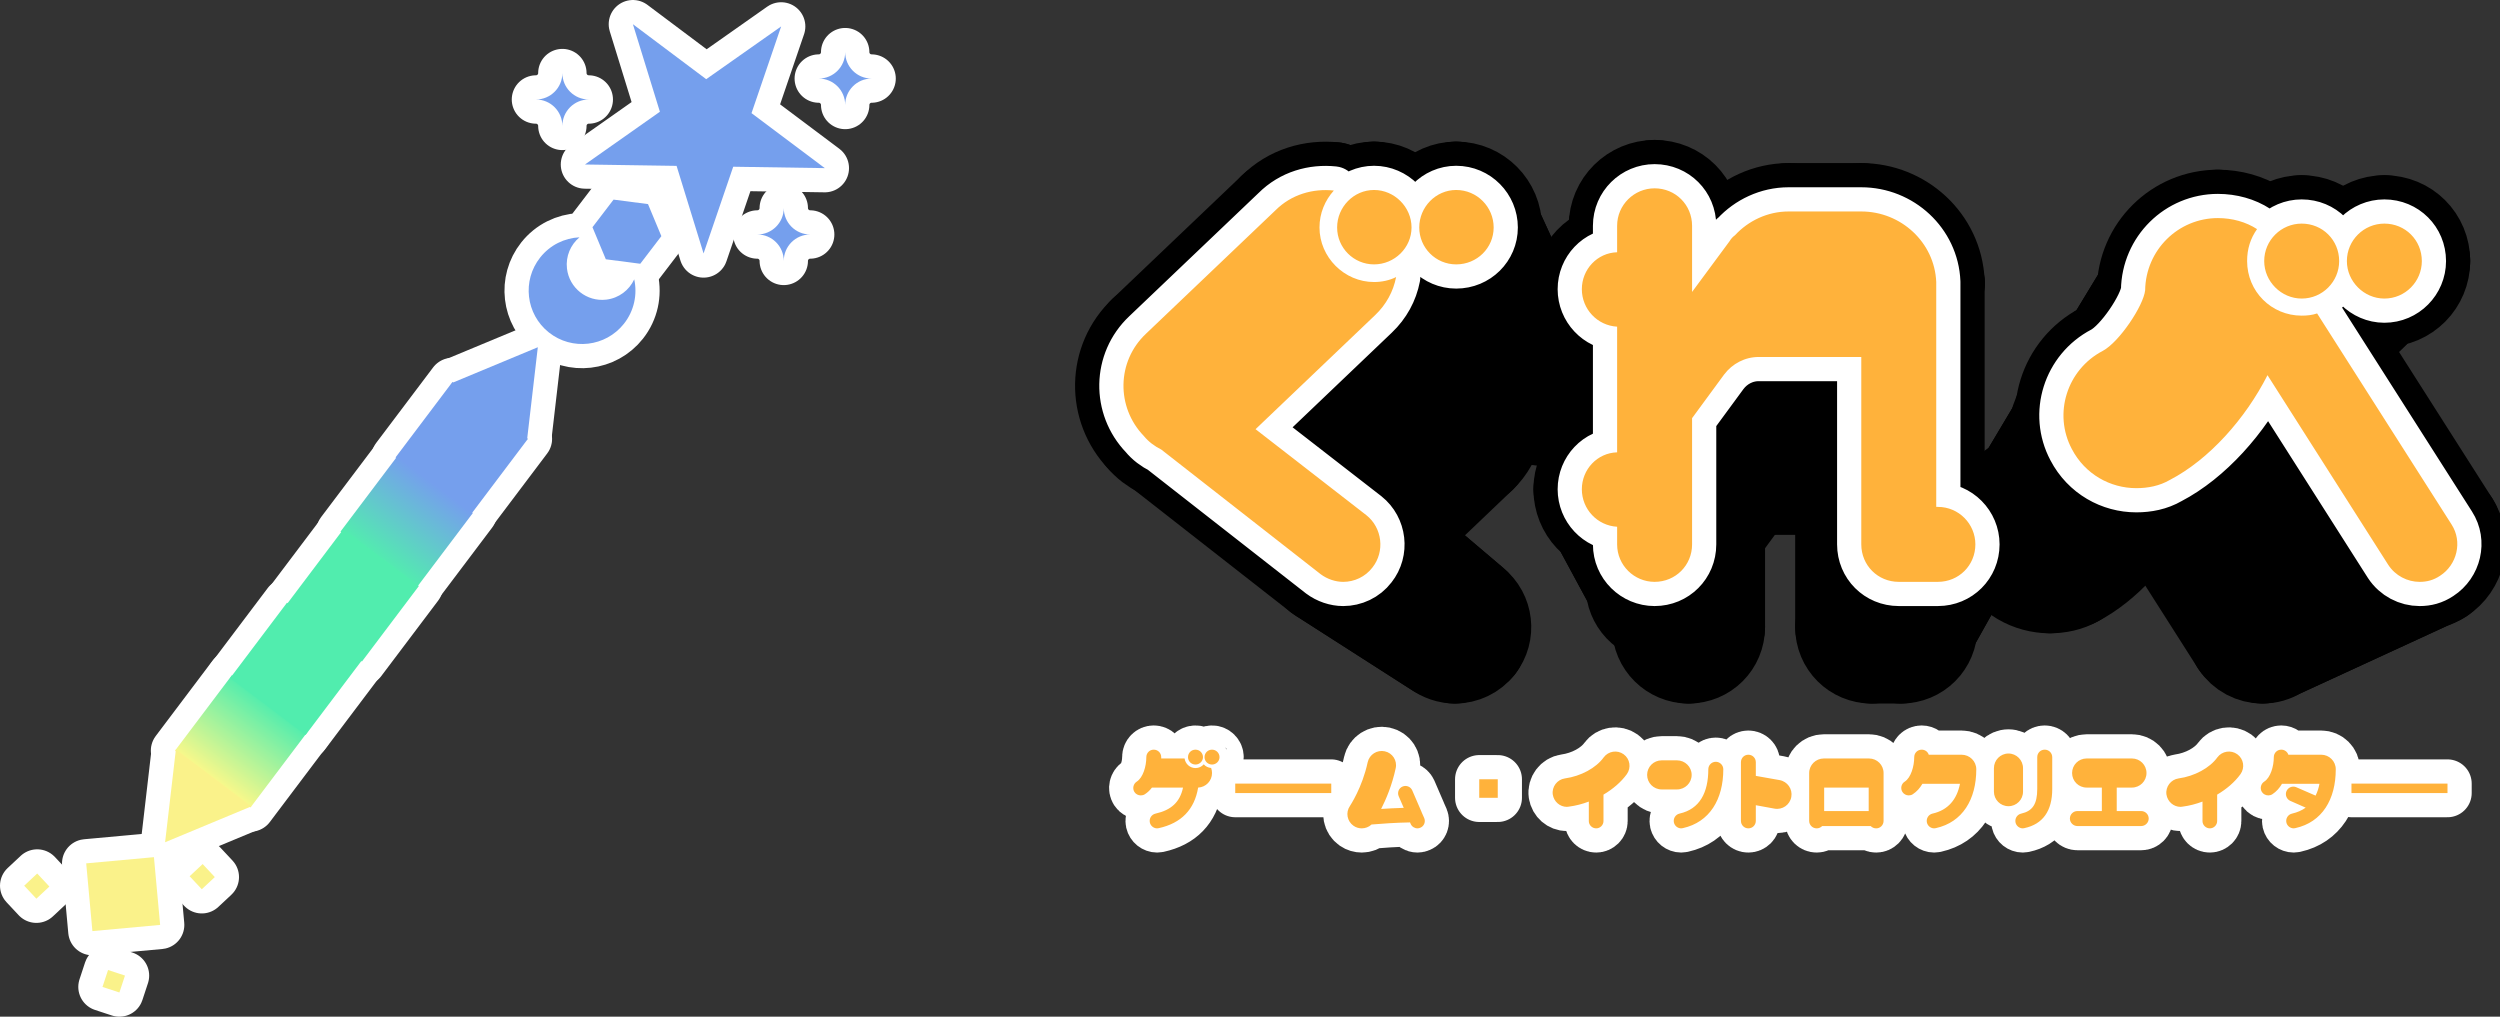 <svg version="1.1" xmlns="http://www.w3.org/2000/svg" xmlns:xlink="http://www.w3.org/1999/xlink" width="516.574" height="210.078" viewBox="0,0,516.574,210.078"><rect x="0" y="0" width="516.574" height="210.078" fill="#333333" stroke="none"/><defs><linearGradient x1="73.545" y1="175.093" x2="61.75" y2="190.688" gradientUnits="userSpaceOnUse" id="color-1"><stop offset="0" stop-color="#759fed"/><stop offset="1" stop-color="#52edae"/></linearGradient><linearGradient x1="39.36" y1="220.345" x2="27.565" y2="235.94" gradientUnits="userSpaceOnUse" id="color-2"><stop offset="0" stop-color="#51edae"/><stop offset="1" stop-color="#f9f88a"/></linearGradient><linearGradient x1="73.545" y1="175.093" x2="61.75" y2="190.688" gradientUnits="userSpaceOnUse" id="color-3"><stop offset="0" stop-color="#759fed"/><stop offset="1" stop-color="#52edae"/></linearGradient><linearGradient x1="39.36" y1="220.345" x2="27.565" y2="235.94" gradientUnits="userSpaceOnUse" id="color-4"><stop offset="0" stop-color="#51edae"/><stop offset="1" stop-color="#f9f88a"/></linearGradient></defs><g transform="translate(16.377,-74.961)"><g data-paper-data="{&quot;isPaintingLayer&quot;:true}" stroke-dasharray="" stroke-dashoffset="0" style="mix-blend-mode: normal"><g fill-rule="evenodd" stroke="#ffffff" stroke-width="10"><path d="M145.032,80.424l-6.124,17.918l15.146,11.36l-18.928,-0.289l-6.127,17.916l-5.575,-18.093l-18.93,-0.286l15.483,-10.898l-5.578,-18.09l15.146,11.36z" fill="#759fed" stroke-linecap="butt" stroke-linejoin="round" stroke-miterlimit="2"/><path d="M1.435,253.357l13.997,-1.279l1.279,13.997l-13.997,1.279z" data-paper-data="{&quot;index&quot;:null}" fill="#faf28a" stroke-linecap="butt" stroke-linejoin="round" stroke-miterlimit="2"/><path d="M117.52,117.134l2.76,6.625l-4.358,5.702l-7.117,-0.924l-2.76,-6.625l4.358,-5.703z" fill="#759fed" stroke-linecap="butt" stroke-linejoin="round" stroke-miterlimit="2"/><path d="M114.675,132.68c0.672,3.114 -0.004,6.496 -2.137,9.186c-3.783,4.772 -10.727,5.575 -15.499,1.792c-4.772,-3.783 -5.575,-10.727 -1.792,-15.499c2.056,-2.593 5.045,-4.015 8.115,-4.165c-1.831,1.528 -2.881,3.918 -2.587,6.46c0.463,4.008 4.093,6.887 8.101,6.423c2.624,-0.303 4.762,-1.963 5.799,-4.197z" fill="#759fed" stroke-linecap="butt" stroke-linejoin="round" stroke-miterlimit="2"/><path d="M80.945,181.235l-15.589,-11.755l11.755,-15.589l15.589,11.755z" fill="#759fed" stroke-linecap="butt" stroke-linejoin="round" stroke-miterlimit="2"/><path d="M94.752,146.711l-2.23,19.172l-15.59,-11.756z" fill="#759fed" stroke-linecap="round" stroke-linejoin="miter" stroke-miterlimit="1.5"/><path d="M69.565,196.563l-15.589,-11.755l11.755,-15.589l15.589,11.755z" fill="url(#color-1)" stroke-linecap="butt" stroke-linejoin="round" stroke-miterlimit="2"/><path d="M31.546,214.47l15.589,11.755l-11.755,15.589l-15.589,-11.755z" data-paper-data="{&quot;index&quot;:null}" fill="url(#color-2)" stroke-linecap="butt" stroke-linejoin="round" stroke-miterlimit="2"/><path d="M17.738,248.994l2.23,-19.172l15.59,11.756z" data-paper-data="{&quot;index&quot;:null}" fill="#faf28a" stroke-linecap="round" stroke-linejoin="miter" stroke-miterlimit="1.5"/><path d="M42.926,199.495l15.589,11.755l-11.755,15.589l-15.589,-11.755z" data-paper-data="{&quot;index&quot;:null}" fill="#51edae" stroke-linecap="butt" stroke-linejoin="round" stroke-miterlimit="2"/><path d="M54.576,184.305l15.589,11.755l-11.755,15.589l-15.589,-11.755z" data-paper-data="{&quot;index&quot;:null}" fill="#51edae" stroke-linecap="butt" stroke-linejoin="round" stroke-miterlimit="2"/><path d="M158.263,85.737c0,3.013 2.443,5.456 5.456,5.456c-3.013,0 -5.456,2.443 -5.456,5.456c0,-3.013 -2.443,-5.456 -5.456,-5.456c3.013,-0 5.456,-2.443 5.456,-5.456z" fill="#759fed" stroke-linecap="butt" stroke-linejoin="round" stroke-miterlimit="10"/><path d="M99.824,90.063c0,3.013 2.443,5.456 5.456,5.456c-3.013,0 -5.456,2.443 -5.456,5.456c0,-3.013 -2.443,-5.456 -5.456,-5.456c3.013,-0 5.456,-2.443 5.456,-5.456z" fill="#759fed" stroke-linecap="butt" stroke-linejoin="round" stroke-miterlimit="10"/><path d="M145.573,117.958c0,3.013 2.443,5.456 5.456,5.456c-3.013,0 -5.456,2.443 -5.456,5.456c0,-3.013 -2.443,-5.456 -5.456,-5.456c3.013,-0 5.456,-2.443 5.456,-5.456z" fill="#759fed" stroke-linecap="butt" stroke-linejoin="round" stroke-miterlimit="10"/><path d="M22.807,256.018l2.688,-2.515l2.515,2.688l-2.688,2.515z" data-paper-data="{&quot;index&quot;:null}" fill="#faf28a" stroke-linecap="butt" stroke-linejoin="round" stroke-miterlimit="2"/><path d="M-11.377,257.971l2.688,-2.515l2.515,2.688l-2.688,2.515z" data-paper-data="{&quot;index&quot;:null}" fill="#faf28a" stroke-linecap="butt" stroke-linejoin="round" stroke-miterlimit="2"/><path d="M4.8,278.888l1.152,-3.496l3.496,1.152l-1.152,3.496z" data-paper-data="{&quot;index&quot;:null}" fill="#faf28a" stroke-linecap="butt" stroke-linejoin="round" stroke-miterlimit="2"/></g><g fill-rule="evenodd" stroke="none"><path d="M145.032,80.424l-6.124,17.918l15.146,11.36l-18.928,-0.289l-6.127,17.916l-5.575,-18.093l-18.93,-0.286l15.483,-10.898l-5.578,-18.09l15.146,11.36z" fill="#759fed" stroke-width="1" stroke-linecap="butt" stroke-linejoin="round" stroke-miterlimit="2"/><path d="M1.435,253.357l13.997,-1.279l1.279,13.997l-13.997,1.279z" data-paper-data="{&quot;index&quot;:null}" fill="#faf28a" stroke-width="1" stroke-linecap="butt" stroke-linejoin="round" stroke-miterlimit="2"/><path d="M117.52,117.134l2.76,6.625l-4.358,5.702l-7.117,-0.924l-2.76,-6.625l4.358,-5.703z" fill="#759fed" stroke-width="1" stroke-linecap="butt" stroke-linejoin="round" stroke-miterlimit="2"/><path d="M114.675,132.68c0.672,3.114 -0.004,6.496 -2.137,9.186c-3.783,4.772 -10.727,5.575 -15.499,1.792c-4.772,-3.783 -5.575,-10.727 -1.792,-15.499c2.056,-2.593 5.045,-4.015 8.115,-4.165c-1.831,1.528 -2.881,3.918 -2.587,6.46c0.463,4.008 4.093,6.887 8.101,6.423c2.624,-0.303 4.762,-1.963 5.799,-4.197z" fill="#759fed" stroke-width="1" stroke-linecap="butt" stroke-linejoin="round" stroke-miterlimit="2"/><path d="M80.945,181.235l-15.589,-11.755l11.755,-15.589l15.589,11.755z" fill="#759fed" stroke-width="1" stroke-linecap="butt" stroke-linejoin="round" stroke-miterlimit="2"/><path d="M94.752,146.711l-2.23,19.172l-15.59,-11.756z" fill="#759fed" stroke-width="1" stroke-linecap="round" stroke-linejoin="miter" stroke-miterlimit="1.5"/><path d="M69.565,196.563l-15.589,-11.755l11.755,-15.589l15.589,11.755z" fill="url(#color-3)" stroke-width="1" stroke-linecap="butt" stroke-linejoin="round" stroke-miterlimit="2"/><path d="M31.546,214.47l15.589,11.755l-11.755,15.589l-15.589,-11.755z" data-paper-data="{&quot;index&quot;:null}" fill="url(#color-4)" stroke-width="1" stroke-linecap="butt" stroke-linejoin="round" stroke-miterlimit="2"/><path d="M17.738,248.994l2.23,-19.172l15.59,11.756z" data-paper-data="{&quot;index&quot;:null}" fill="#faf28a" stroke-width="1" stroke-linecap="round" stroke-linejoin="miter" stroke-miterlimit="1.5"/><path d="M42.926,199.495l15.589,11.755l-11.755,15.589l-15.589,-11.755z" data-paper-data="{&quot;index&quot;:null}" fill="#51edae" stroke-width="1" stroke-linecap="butt" stroke-linejoin="round" stroke-miterlimit="2"/><path d="M54.576,184.305l15.589,11.755l-11.755,15.589l-15.589,-11.755z" data-paper-data="{&quot;index&quot;:null}" fill="#51edae" stroke-width="1" stroke-linecap="butt" stroke-linejoin="round" stroke-miterlimit="2"/><path d="M158.263,85.737c0,3.013 2.443,5.456 5.456,5.456c-3.013,0 -5.456,2.443 -5.456,5.456c0,-3.013 -2.443,-5.456 -5.456,-5.456c3.013,-0 5.456,-2.443 5.456,-5.456z" fill="#759fed" stroke-width="0.173" stroke-linecap="butt" stroke-linejoin="round" stroke-miterlimit="10"/><path d="M99.824,90.063c0,3.013 2.443,5.456 5.456,5.456c-3.013,0 -5.456,2.443 -5.456,5.456c0,-3.013 -2.443,-5.456 -5.456,-5.456c3.013,-0 5.456,-2.443 5.456,-5.456z" fill="#759fed" stroke-width="0.173" stroke-linecap="butt" stroke-linejoin="round" stroke-miterlimit="10"/><path d="M145.573,117.958c0,3.013 2.443,5.456 5.456,5.456c-3.013,0 -5.456,2.443 -5.456,5.456c0,-3.013 -2.443,-5.456 -5.456,-5.456c3.013,-0 5.456,-2.443 5.456,-5.456z" fill="#759fed" stroke-width="0.173" stroke-linecap="butt" stroke-linejoin="round" stroke-miterlimit="10"/><path d="M22.807,256.018l2.688,-2.515l2.515,2.688l-2.688,2.515z" data-paper-data="{&quot;index&quot;:null}" fill="#faf28a" stroke-width="1" stroke-linecap="butt" stroke-linejoin="round" stroke-miterlimit="2"/><path d="M-11.377,257.971l2.688,-2.515l2.515,2.688l-2.688,2.515z" data-paper-data="{&quot;index&quot;:null}" fill="#faf28a" stroke-width="1" stroke-linecap="butt" stroke-linejoin="round" stroke-miterlimit="2"/><path d="M4.8,278.888l1.152,-3.496l3.496,1.152l-1.152,3.496z" data-paper-data="{&quot;index&quot;:null}" fill="#faf28a" stroke-width="1" stroke-linecap="butt" stroke-linejoin="round" stroke-miterlimit="2"/></g><g fill="#000000" fill-rule="nonzero" stroke="#000000" stroke-width="20" stroke-linecap="butt" stroke-linejoin="round" stroke-miterlimit="10"><path d="M411.726,167.743c2.733,5.24 7.973,8.088 13.327,8.088l-17.871,19.985c-4.015,0 -7.944,-2.135 -9.994,-6.065z"/><path d="M425.053,175.831c2.391,0 4.783,-0.457 6.947,-1.71l-19.609,20.413c-1.621,0.94 -3.415,1.282 -5.208,1.282z"/><path d="M412.391,194.534c6.067,-3.161 11.703,-9.482 15.121,-16.23l24.646,-25.82c-4.556,8.996 -12.072,17.424 -20.157,21.637z"/><path d="M452.157,152.484l24.942,39.178l-30.882,16.027l-18.705,-29.385z"/><path d="M477.099,191.662c1.48,2.277 3.986,3.53 6.493,3.53l-32.506,15.145c-1.88,0 -3.759,-0.94 -4.869,-2.647z"/><path d="M483.592,195.191c1.48,0 2.846,-0.342 4.214,-1.253l-33.558,15.458c-1.026,0.684 -2.052,0.94 -3.161,0.94z"/><path d="M454.247,209.396c2.647,-1.707 3.501,-5.295 1.794,-7.944l34.156,-18.105c2.279,3.53 1.138,8.315 -2.391,10.591z"/><path d="M456.041,201.452l-20.843,-32.714l27.211,-29.01l27.788,43.619z"/><path d="M435.197,168.738c-0.768,0.256 -1.538,0.342 -2.391,0.342l26.413,-28.897c1.138,0 2.164,-0.112 3.19,-0.454z"/><path d="M432.806,169.08c-4.697,0 -8.456,-3.759 -8.456,-8.456l23.593,-31.717c0,6.265 5.012,11.275 11.275,11.275z"/><path d="M424.35,160.624c0,-1.88 0.512,-3.503 1.538,-4.955l24.105,-33.367c-1.365,1.937 -2.049,4.101 -2.049,6.605z"/><path d="M425.888,155.669c-1.707,-1.11 -3.843,-1.707 -6.065,-1.707l22.084,-33.936c2.961,0 5.809,0.796 8.085,2.277z"/><path d="M419.823,153.962c-6.151,0 -11.189,4.953 -11.275,11.189l18.328,-30.208c0.112,-8.312 6.832,-14.917 15.032,-14.917z"/><path d="M408.548,165.151c-0.256,2.391 -4.015,8.028 -6.576,9.396l16.132,-27.075c3.417,-1.822 8.43,-9.338 8.772,-12.528z"/><path d="M418.104,147.471c-7.401,3.872 -10.249,12.983 -6.378,20.272l-14.537,22.008c-2.906,-5.467 -0.77,-12.301 4.783,-15.204z"/><path d="M451.475,128.907c0,-4.326 3.53,-7.743 7.743,-7.743l-26.413,33.651c-3.159,0 -5.809,2.561 -5.809,5.809z"/><path d="M459.219,121.164c4.328,0 7.746,3.417 7.746,7.743l-28.35,31.717c0,-3.247 -2.561,-5.809 -5.809,-5.809z"/><path d="M438.615,160.624c0,3.159 -2.561,5.809 -5.809,5.809l26.413,-29.78c4.328,0 7.746,-3.532 7.746,-7.746z"/><path d="M432.806,166.433c-3.159,0 -5.809,-2.65 -5.809,-5.809l24.478,-31.717c0,4.214 3.53,7.746 7.743,7.746z"/><path d="M468.557,128.907c0,-4.326 3.532,-7.743 7.746,-7.743l-30.684,33.651c-3.159,0 -5.809,2.561 -5.809,5.809z"/><path d="M476.303,121.164c4.328,0 7.743,3.417 7.743,7.743l-32.618,31.717c0,-3.247 -2.564,-5.809 -5.809,-5.809z"/><path d="M484.046,128.907c0,4.214 -3.415,7.746 -7.743,7.746l-30.684,29.78c3.245,0 5.809,-2.65 5.809,-5.809z"/><path d="M445.619,166.433c-3.159,0 -5.809,-2.65 -5.809,-5.809l28.747,-31.717c0,4.214 3.532,7.746 7.746,7.746z"/><path d="M310.479,176.058c0,4.101 3.189,7.516 7.289,7.746l8.95,17.99c-3.075,-0.17 -5.467,-2.733 -5.467,-5.809z"/><path d="M326.719,201.794v2.733l-8.95,-17.079v-3.644z"/><path d="M317.768,187.448c0,4.326 3.53,7.743 7.744,7.743l7.014,15.145c-3.16,0 -5.808,-2.564 -5.808,-5.809z"/><path d="M325.513,195.191c4.328,0 7.744,-3.417 7.744,-7.743l5.078,17.079c0,3.245 -2.562,5.809 -5.808,5.809z"/><path d="M333.257,187.448v-26.083l5.078,23.603v19.559z"/><path d="M333.257,161.365l6.605,-8.996l3.427,25.851l-4.954,6.748z"/><path d="M339.863,152.369c1.708,-2.277 4.328,-3.644 7.174,-3.644l1.633,26.762c-2.135,0 -4.099,1.024 -5.381,2.733z"/><path d="M347.037,148.725h21.185l-3.664,26.762h-15.888z"/><path d="M368.222,148.725v38.724l-3.664,17.079v-29.041z"/><path d="M368.222,187.448c0,4.326 3.415,7.743 7.743,7.743l-5.598,15.145c-3.245,0 -5.809,-2.564 -5.809,-5.809z"/><path d="M375.965,195.191h8.088l-7.621,15.145h-6.065z"/><path d="M384.053,195.191c4.326,0 7.743,-3.417 7.743,-7.743l-9.556,17.079c0,3.245 -2.564,5.809 -5.809,5.809z"/><path d="M382.24,204.527c0,-3.159 -2.564,-5.809 -5.809,-5.809l7.621,-19.016c4.326,0 7.743,3.53 7.743,7.746z"/><path d="M376.432,198.719h-0.256l7.535,-19.016h0.342z"/><path d="M376.176,198.719v-34.508l7.535,-30.519v46.01z"/><path d="M376.176,164.211v-0.172l7.535,-30.576v0.23z"/><path d="M376.176,164.039v-0.17l7.535,-30.634v0.227z"/><path d="M376.176,163.869c-0.256,-6.151 -5.467,-10.933 -11.617,-10.933l3.664,-34.278c8.2,0 15.147,6.378 15.489,14.578z"/><path d="M364.558,152.936h-11.275l-0.096,-34.278h15.035z"/><path d="M353.283,152.936c-3.245,0 -6.234,1.452 -8.286,3.673l-2.855,-33.054c2.733,-2.961 6.717,-4.898 11.046,-4.898z"/><path d="M344.997,156.609c-0.34,0.256 -0.598,0.512 -0.854,0.94l-3.142,-32.74c0.341,-0.569 0.683,-0.911 1.14,-1.253z"/><path d="M344.143,157.549l-5.808,7.858l-5.078,-30.122l7.744,-10.477z"/><path d="M333.257,135.285v-13.667l5.078,33.539v10.249z"/><path d="M338.335,155.157c0,-3.247 -2.562,-5.809 -5.808,-5.809l-7.014,-35.474c4.328,0 7.744,3.417 7.744,7.743z"/><path d="M332.527,149.349c-3.16,0 -5.808,2.561 -5.808,5.809l-8.95,-33.539c0,-4.326 3.53,-7.743 7.744,-7.743z"/><path d="M326.719,155.157v4.099l-8.95,-32.171v-5.467z"/><path d="M326.719,159.256c-3.075,0.086 -5.467,2.65 -5.467,5.723l-10.773,-30.263c0,-4.099 3.189,-7.516 7.289,-7.631z"/><path d="M310.479,134.716c0,4.101 3.189,7.518 7.289,7.746l8.95,28.326c-3.075,-0.17 -5.467,-2.733 -5.467,-5.809z"/><path d="M326.719,170.787v19.475l-8.95,-21.836v-25.966z"/><path d="M326.719,190.263c-3.075,0.086 -5.467,2.647 -5.467,5.723l-10.773,-19.927c0,-4.099 3.189,-7.516 7.289,-7.631z"/><path d="M253.345,187.702c0.769,0.937 1.708,1.621 2.733,2.133l-32.497,-21.977c-1.367,-0.684 -2.62,-1.595 -3.644,-2.848z"/><path d="M256.079,189.835l24.686,19.306l-24.269,-15.544l-32.914,-25.738z"/><path d="M256.496,193.596c1.367,1.026 3.075,1.595 4.669,1.595l23.101,15.145c-1.196,0 -2.477,-0.428 -3.502,-1.196z"/><path d="M261.165,195.191c2.278,0 4.556,-1.026 6.036,-2.961l21.592,15.884c-1.11,1.454 -2.819,2.222 -4.527,2.222z"/><path d="M267.201,192.231c2.62,-3.302 2.05,-8.2 -1.253,-10.821l21.905,18.591c2.477,1.966 2.904,5.636 0.94,8.114z"/><path d="M287.854,200l-17.169,-13.325l-27.629,-23.031l22.892,17.766z"/><path d="M243.057,163.644l24.714,-23.574l21.45,28.924l-18.535,17.682z"/><path d="M267.771,140.07c2.278,-2.164 3.758,-4.898 4.328,-7.86l20.368,30.892c-0.427,2.219 -1.537,4.269 -3.246,5.892z"/><path d="M292.466,163.102c-1.025,0.512 -2.221,0.768 -3.417,0.768l-21.507,-30.634c1.595,0 3.189,-0.342 4.556,-1.026z"/><path d="M289.05,163.869c-4.612,0 -8.456,-3.843 -8.456,-8.456l-24.326,-33.453c0,6.151 5.125,11.275 11.275,11.275z"/><path d="M256.268,121.96c0,-2.961 1.139,-5.579 2.961,-7.631l23.585,35.361c-1.367,1.538 -2.221,3.501 -2.221,5.723z"/><path d="M282.814,149.691c-3.246,-0.342 -6.577,0.598 -9.054,3.075l-26.603,-34.335c3.303,-3.302 7.744,-4.556 12.072,-4.101z"/><path d="M273.76,152.766l-20.073,19.133l-33.294,-27.958l26.764,-25.511z"/><path d="M253.687,171.899c-4.527,4.271 -4.612,11.359 -0.342,15.802l-33.408,-22.692c-5.695,-5.921 -5.581,-15.374 0.456,-21.068z"/><path d="M259.912,121.96c0,-4.214 3.417,-7.743 7.631,-7.743l21.507,35.388c-3.16,0 -5.723,2.647 -5.723,5.809z"/><path d="M267.543,114.217c4.214,0 7.744,3.53 7.744,7.743l19.571,33.453c0,-3.161 -2.648,-5.809 -5.808,-5.809z"/><path d="M294.858,155.413c0,3.159 -2.648,5.723 -5.808,5.723l-21.507,-31.545c4.214,0 7.744,-3.417 7.744,-7.631z"/><path d="M289.05,161.136c-3.16,0 -5.723,-2.564 -5.723,-5.723l-23.414,-33.453c0,4.214 3.417,7.631 7.631,7.631z"/><path d="M276.882,121.96c0,-4.214 3.417,-7.743 7.63,-7.743l17.265,35.388c-3.16,0 -5.723,2.647 -5.723,5.809z"/><path d="M284.512,114.217c4.328,0 7.744,3.53 7.744,7.743l15.328,33.453c0,-3.161 -2.563,-5.809 -5.808,-5.809z"/><path d="M307.585,155.413c0,3.159 -2.563,5.723 -5.808,5.723l-17.265,-31.545c4.328,0 7.744,-3.417 7.744,-7.631z"/><path d="M301.777,161.136c-3.16,0 -5.723,-2.564 -5.723,-5.723l-19.172,-33.453c0,4.214 3.417,7.631 7.63,7.631z"/></g><path d="M418.105,147.472c3.417,-1.822 8.428,-9.339 8.769,-12.528c0.114,-8.314 6.833,-14.92 15.033,-14.92c2.961,0 5.808,0.797 8.086,2.278c-1.367,1.936 -2.05,4.1 -2.05,6.606c0,6.264 5.011,11.275 11.275,11.275c1.139,0 2.164,-0.114 3.189,-0.456l27.789,43.62c2.278,3.531 1.139,8.314 -2.392,10.592c-1.367,0.911 -2.733,1.253 -4.214,1.253c-2.506,0 -5.011,-1.253 -6.492,-3.531l-24.942,-39.178c-4.556,8.997 -12.072,17.425 -20.158,21.639c-2.164,1.253 -4.556,1.708 -6.947,1.708c-5.353,0 -10.592,-2.847 -13.325,-8.086c-3.872,-7.289 -1.025,-16.4 6.378,-20.272zM459.219,136.652c4.328,0 7.744,-3.531 7.744,-7.744c0,-4.328 -3.417,-7.744 -7.744,-7.744c-4.214,0 -7.744,3.417 -7.744,7.744c0,4.214 3.531,7.744 7.744,7.744zM476.302,136.652c4.328,0 7.744,-3.531 7.744,-7.744c0,-4.328 -3.417,-7.744 -7.744,-7.744c-4.214,0 -7.744,3.417 -7.744,7.744c0,4.214 3.531,7.744 7.744,7.744zM310.479,176.058c0,-4.1 3.189,-7.517 7.289,-7.631v-25.967c-4.1,-0.228 -7.289,-3.644 -7.289,-7.744c0,-4.1 3.189,-7.517 7.289,-7.631v-5.467c0,-4.328 3.531,-7.744 7.744,-7.744c4.328,0 7.744,3.417 7.744,7.744v13.667l7.744,-10.478c0.342,-0.569 0.683,-0.911 1.139,-1.253c2.733,-2.961 6.719,-4.897 11.047,-4.897h15.033c8.2,0 15.147,6.378 15.489,14.578v0.228v0.228v46.011h0.342c4.328,0 7.744,3.531 7.744,7.744c0,4.328 -3.417,7.744 -7.744,7.744h-8.086c-4.328,0 -7.744,-3.417 -7.744,-7.744v-38.722h-21.183c-2.847,0 -5.467,1.367 -7.175,3.644l-6.606,8.997v26.081c0,4.328 -3.417,7.744 -7.744,7.744c-4.214,0 -7.744,-3.417 -7.744,-7.744v-3.644c-4.1,-0.228 -7.289,-3.644 -7.289,-7.744zM220.393,143.941l26.764,-25.511c3.303,-3.303 7.744,-4.556 12.072,-4.1c-1.822,2.05 -2.961,4.669 -2.961,7.631c0,6.15 5.125,11.275 11.275,11.275c1.594,0 3.189,-0.342 4.556,-1.025c-0.569,2.961 -2.05,5.694 -4.328,7.858l-24.714,23.575l22.892,17.767c3.303,2.619 3.872,7.517 1.253,10.819c-1.481,1.936 -3.758,2.961 -6.036,2.961c-1.594,0 -3.303,-0.569 -4.669,-1.594l-32.914,-25.739c-1.367,-0.683 -2.619,-1.594 -3.644,-2.847c-5.694,-5.922 -5.581,-15.375 0.456,-21.07zM267.543,129.591c4.214,0 7.744,-3.417 7.744,-7.631c0,-4.214 -3.531,-7.744 -7.744,-7.744c-4.214,0 -7.631,3.531 -7.631,7.744c0,4.214 3.417,7.631 7.631,7.631zM284.513,129.591c4.328,0 7.744,-3.417 7.744,-7.631c0,-4.214 -3.417,-7.744 -7.744,-7.744c-4.214,0 -7.631,3.531 -7.631,7.744c0,4.214 3.417,7.631 7.631,7.631z" fill="#ffffff" fill-rule="nonzero" stroke="#ffffff" stroke-width="10" stroke-linecap="square" stroke-linejoin="round" stroke-miterlimit="10"/><path d="M418.105,147.472c3.417,-1.822 8.428,-9.339 8.769,-12.528c0.114,-8.314 6.833,-14.92 15.033,-14.92c2.961,0 5.808,0.797 8.086,2.278c-1.367,1.936 -2.05,4.1 -2.05,6.606c0,6.264 5.011,11.275 11.275,11.275c1.139,0 2.164,-0.114 3.189,-0.456l27.789,43.62c2.278,3.531 1.139,8.314 -2.392,10.592c-1.367,0.911 -2.733,1.253 -4.214,1.253c-2.506,0 -5.011,-1.253 -6.492,-3.531l-24.942,-39.178c-4.556,8.997 -12.072,17.425 -20.158,21.639c-2.164,1.253 -4.556,1.708 -6.947,1.708c-5.353,0 -10.592,-2.847 -13.325,-8.086c-3.872,-7.289 -1.025,-16.4 6.378,-20.272zM459.219,136.652c4.328,0 7.744,-3.531 7.744,-7.744c0,-4.328 -3.417,-7.744 -7.744,-7.744c-4.214,0 -7.744,3.417 -7.744,7.744c0,4.214 3.531,7.744 7.744,7.744zM476.302,136.652c4.328,0 7.744,-3.531 7.744,-7.744c0,-4.328 -3.417,-7.744 -7.744,-7.744c-4.214,0 -7.744,3.417 -7.744,7.744c0,4.214 3.531,7.744 7.744,7.744zM310.479,176.058c0,-4.1 3.189,-7.517 7.289,-7.631v-25.967c-4.1,-0.228 -7.289,-3.644 -7.289,-7.744c0,-4.1 3.189,-7.517 7.289,-7.631v-5.467c0,-4.328 3.531,-7.744 7.744,-7.744c4.328,0 7.744,3.417 7.744,7.744v13.667l7.744,-10.478c0.342,-0.569 0.683,-0.911 1.139,-1.253c2.733,-2.961 6.719,-4.897 11.047,-4.897h15.033c8.2,0 15.147,6.378 15.489,14.578v0.228v0.228v46.011h0.342c4.328,0 7.744,3.531 7.744,7.744c0,4.328 -3.417,7.744 -7.744,7.744h-8.086c-4.328,0 -7.744,-3.417 -7.744,-7.744v-38.722h-21.183c-2.847,0 -5.467,1.367 -7.175,3.644l-6.606,8.997v26.081c0,4.328 -3.417,7.744 -7.744,7.744c-4.214,0 -7.744,-3.417 -7.744,-7.744v-3.644c-4.1,-0.228 -7.289,-3.644 -7.289,-7.744zM220.393,143.941l26.764,-25.511c3.303,-3.303 7.744,-4.556 12.072,-4.1c-1.822,2.05 -2.961,4.669 -2.961,7.631c0,6.15 5.125,11.275 11.275,11.275c1.594,0 3.189,-0.342 4.556,-1.025c-0.569,2.961 -2.05,5.694 -4.328,7.858l-24.714,23.575l22.892,17.767c3.303,2.619 3.872,7.517 1.253,10.819c-1.481,1.936 -3.758,2.961 -6.036,2.961c-1.594,0 -3.303,-0.569 -4.669,-1.594l-32.914,-25.739c-1.367,-0.683 -2.619,-1.594 -3.644,-2.847c-5.694,-5.922 -5.581,-15.375 0.456,-21.07zM267.543,129.591c4.214,0 7.744,-3.417 7.744,-7.631c0,-4.214 -3.531,-7.744 -7.744,-7.744c-4.214,0 -7.631,3.531 -7.631,7.744c0,4.214 3.417,7.631 7.631,7.631zM284.513,129.591c4.328,0 7.744,-3.417 7.744,-7.631c0,-4.214 -3.417,-7.744 -7.744,-7.744c-4.214,0 -7.631,3.531 -7.631,7.744c0,4.214 3.417,7.631 7.631,7.631z" fill="#ffb23b" fill-rule="nonzero" stroke="none" stroke-width="75" stroke-linecap="square" stroke-linejoin="round" stroke-miterlimit="10"/><path d="M489.348,238.829v-1.957h-19.842v1.957zM451,238.608c-0.456,-0.729 -0.228,-1.686 0.478,-2.141c1.298,-0.82 1.982,-3.166 1.982,-5.057c0,-0.866 0.683,-1.549 1.549,-1.549c0.661,0 1.253,0.433 1.458,1.048h6.788c1.663,0 3.007,1.344 3.007,3.007c0,6.218 -2.802,10.933 -8.359,12.163c-0.114,0.022 -0.228,0.045 -0.319,0.045c-0.729,0 -1.367,-0.501 -1.526,-1.207c-0.182,-0.843 0.342,-1.663 1.184,-1.845c1.093,-0.251 2.027,-0.661 2.802,-1.23l-3.166,-1.389c-0.773,-0.342 -1.139,-1.253 -0.797,-2.027c0.342,-0.773 1.23,-1.139 2.027,-0.797l3.986,1.731c0.364,-0.729 0.638,-1.549 0.797,-2.437h-7.744c-0.501,0.866 -1.162,1.617 -2.004,2.164c-0.251,0.159 -0.547,0.228 -0.82,0.228c-0.524,0 -1.025,-0.251 -1.321,-0.706zM431.274,239.132c-0.228,-1.594 0.911,-3.098 2.506,-3.326c3.303,-0.456 6.446,-2.164 8.018,-4.351c0.957,-1.298 2.802,-1.594 4.123,-0.638c1.321,0.957 1.594,2.779 0.661,4.1c-1.207,1.663 -2.893,3.098 -4.829,4.237v5.467c0,0.82 -0.683,1.503 -1.503,1.503c-0.843,0 -1.526,-0.683 -1.526,-1.503v-4.032c-1.321,0.501 -2.711,0.866 -4.123,1.048c-0.137,0.022 -0.273,0.045 -0.41,0.045c-1.435,0 -2.688,-1.071 -2.916,-2.551zM412.87,242.549h5.057v-4.852h-3.143c-1.663,0 -3.007,-1.344 -3.007,-3.007c0,-1.663 1.344,-3.007 3.007,-3.007h9.362c1.663,0 3.007,1.344 3.007,3.007c0,1.663 -1.344,3.007 -3.007,3.007h-3.143v4.852h5.057c0.843,0 1.549,0.683 1.549,1.549c0,0.843 -0.706,1.549 -1.549,1.549h-13.188c-0.843,0 -1.549,-0.706 -1.549,-1.549c0,-0.866 0.706,-1.549 1.549,-1.549zM400.091,244.918c-0.182,-0.843 0.342,-1.663 1.184,-1.845c2.346,-0.524 3.303,-1.982 3.303,-5.079v-6.583c0,-0.866 0.683,-1.549 1.549,-1.549c0.843,0 1.549,0.683 1.549,1.549v6.583c0,4.533 -1.936,7.266 -5.763,8.086c-0.114,0.022 -0.205,0.045 -0.319,0.045c-0.706,0 -1.344,-0.501 -1.503,-1.207zM395.627,233.688c0,-1.663 1.344,-3.029 3.007,-3.029c1.663,0 3.007,1.367 3.007,3.029v4.852c0,1.663 -1.344,3.007 -3.007,3.007c-1.663,0 -3.007,-1.344 -3.007,-3.007zM376.721,238.609c-0.456,-0.729 -0.251,-1.686 0.478,-2.141c1.276,-0.82 1.959,-3.166 1.959,-5.057c0,-0.866 0.683,-1.549 1.549,-1.549c0.683,0 1.253,0.433 1.458,1.048h6.788c1.663,0 3.029,1.344 3.029,3.007c0,6.218 -2.824,10.933 -8.359,12.163c-0.114,0.022 -0.228,0.045 -0.342,0.045c-0.706,0 -1.344,-0.501 -1.503,-1.207c-0.182,-0.843 0.342,-1.663 1.162,-1.845c3.234,-0.729 5.034,-2.938 5.672,-6.15h-7.767c-0.501,0.866 -1.162,1.617 -2.004,2.164c-0.251,0.159 -0.547,0.228 -0.82,0.228c-0.501,0 -1.002,-0.251 -1.298,-0.706zM357.451,234.69c0,-1.663 1.367,-3.007 3.029,-3.007h9.339c1.663,0 3.007,1.344 3.007,3.007v9.886c0,0.866 -0.683,1.549 -1.526,1.549c-0.456,0 -0.843,-0.182 -1.139,-0.478h-10.022c-0.296,0.296 -0.683,0.478 -1.139,0.478c-0.843,0 -1.549,-0.683 -1.549,-1.549zM369.751,242.549v-4.852h-9.202v4.852zM343.352,232.458c0,-0.866 0.683,-1.549 1.526,-1.549c0.866,0 1.549,0.683 1.549,1.549v2.824l4.897,0.866c1.64,0.296 2.733,1.845 2.437,3.485c-0.296,1.64 -1.845,2.711 -3.485,2.414l-3.849,-0.706v3.234c0,0.866 -0.683,1.549 -1.549,1.549c-0.843,0 -1.526,-0.683 -1.526,-1.549zM326.974,232.071h3.166c1.663,0 3.029,1.344 3.029,3.007c0,1.663 -1.367,3.007 -3.029,3.007h-3.166c-1.663,0 -3.007,-1.344 -3.007,-3.007c0,-1.663 1.344,-3.007 3.007,-3.007zM329.503,244.918c-0.182,-0.843 0.342,-1.663 1.162,-1.845c4.168,-0.934 5.945,-4.328 5.945,-9.157c0,-0.843 0.683,-1.549 1.549,-1.549c0.843,0 1.549,0.706 1.549,1.549c0,6.218 -2.824,10.933 -8.359,12.163c-0.114,0.022 -0.228,0.045 -0.342,0.045c-0.706,0 -1.344,-0.501 -1.503,-1.207zM304.47,239.132c-0.228,-1.594 0.911,-3.098 2.506,-3.326c3.303,-0.456 6.446,-2.164 8.018,-4.351c0.957,-1.298 2.802,-1.594 4.123,-0.638c1.321,0.957 1.594,2.779 0.661,4.1c-1.207,1.663 -2.893,3.098 -4.829,4.237v5.467c0,0.82 -0.683,1.503 -1.503,1.503c-0.843,0 -1.526,-0.683 -1.526,-1.503v-4.032c-1.321,0.501 -2.711,0.866 -4.123,1.048c-0.137,0.022 -0.273,0.045 -0.41,0.045c-1.435,0 -2.688,-1.071 -2.916,-2.551zM289.278,235.982v3.826h3.826v-3.826zM262.559,241.5c0.046,-0.091 2.551,-3.804 3.667,-9.043c0.364,-1.594 1.936,-2.597 3.531,-2.255c1.594,0.342 2.619,1.913 2.255,3.508c-0.752,3.508 -2.004,6.446 -3.007,8.405c1.389,-0.091 3.029,-0.182 4.669,-0.228l-1.048,-2.414c-0.319,-0.752 0.023,-1.663 0.797,-1.982c0.774,-0.342 1.663,0.023 2.004,0.774l1.936,4.487v0.024l0.547,1.23c0.319,0.774 -0.023,1.663 -0.797,1.982c-0.205,0.091 -0.41,0.137 -0.592,0.137c-0.592,0 -1.162,-0.342 -1.412,-0.911l-0.137,-0.319c-2.938,0.046 -6.036,0.273 -7.949,0.433c-0.547,0.524 -1.298,0.797 -2.027,0.797c-0.569,0 -1.162,-0.159 -1.686,-0.524c-1.344,-0.934 -1.686,-2.756 -0.752,-4.1zM258.7,238.829v-1.957h-19.842v1.957zM218.028,238.608c-0.456,-0.729 -0.228,-1.686 0.478,-2.141c1.298,-0.82 1.982,-3.166 1.982,-5.057c0,-0.866 0.683,-1.549 1.526,-1.549c0.866,0 1.549,0.683 1.549,1.549v0.273h4.829c0.159,1.116 1.093,1.982 2.255,1.982c0.683,0 1.298,-0.296 1.708,-0.774c0.364,0.433 0.911,0.706 1.526,0.752c0.114,0.342 0.182,0.683 0.182,1.048c0,1.617 -1.276,2.938 -2.87,3.007c-0.752,4.533 -3.485,7.357 -8.132,8.382c-0.114,0.022 -0.228,0.045 -0.342,0.045c-0.706,0 -1.344,-0.501 -1.503,-1.207c-0.182,-0.843 0.342,-1.663 1.184,-1.845c3.234,-0.729 5.034,-2.369 5.672,-5.376h-6.423c-0.41,0.547 -0.911,1.025 -1.481,1.389c-0.251,0.159 -0.547,0.228 -0.82,0.228c-0.524,0 -1.025,-0.251 -1.321,-0.706zM230.647,232.937c0.843,0 1.549,-0.683 1.549,-1.526c0,-0.866 -0.706,-1.549 -1.549,-1.549c-0.866,0 -1.549,0.683 -1.549,1.549c0,0.843 0.683,1.526 1.549,1.526zM234.063,232.937c0.843,0 1.549,-0.683 1.549,-1.526c0,-0.866 -0.706,-1.549 -1.549,-1.549c-0.866,0 -1.549,0.683 -1.549,1.549c0,0.843 0.683,1.526 1.549,1.526z" fill="#ffffff" fill-rule="nonzero" stroke="#ffffff" stroke-width="10" stroke-linecap="square" stroke-linejoin="round" stroke-miterlimit="10"/><path d="M489.348,238.829v-1.957h-19.842v1.957zM451,238.608c-0.456,-0.729 -0.228,-1.686 0.478,-2.141c1.298,-0.82 1.982,-3.166 1.982,-5.057c0,-0.866 0.683,-1.549 1.549,-1.549c0.661,0 1.253,0.433 1.458,1.048h6.788c1.663,0 3.007,1.344 3.007,3.007c0,6.218 -2.802,10.933 -8.359,12.163c-0.114,0.022 -0.228,0.045 -0.319,0.045c-0.729,0 -1.367,-0.501 -1.526,-1.207c-0.182,-0.843 0.342,-1.663 1.184,-1.845c1.093,-0.251 2.027,-0.661 2.802,-1.23l-3.166,-1.389c-0.773,-0.342 -1.139,-1.253 -0.797,-2.027c0.342,-0.773 1.23,-1.139 2.027,-0.797l3.986,1.731c0.364,-0.729 0.638,-1.549 0.797,-2.437h-7.744c-0.501,0.866 -1.162,1.617 -2.004,2.164c-0.251,0.159 -0.547,0.228 -0.82,0.228c-0.524,0 -1.025,-0.251 -1.321,-0.706zM431.274,239.132c-0.228,-1.594 0.911,-3.098 2.506,-3.326c3.303,-0.456 6.446,-2.164 8.018,-4.351c0.957,-1.298 2.802,-1.594 4.123,-0.638c1.321,0.957 1.594,2.779 0.661,4.1c-1.207,1.663 -2.893,3.098 -4.829,4.237v5.467c0,0.82 -0.683,1.503 -1.503,1.503c-0.843,0 -1.526,-0.683 -1.526,-1.503v-4.032c-1.321,0.501 -2.711,0.866 -4.123,1.048c-0.137,0.022 -0.273,0.045 -0.41,0.045c-1.435,0 -2.688,-1.071 -2.916,-2.551zM412.87,242.549h5.057v-4.852h-3.143c-1.663,0 -3.007,-1.344 -3.007,-3.007c0,-1.663 1.344,-3.007 3.007,-3.007h9.362c1.663,0 3.007,1.344 3.007,3.007c0,1.663 -1.344,3.007 -3.007,3.007h-3.143v4.852h5.057c0.843,0 1.549,0.683 1.549,1.549c0,0.843 -0.706,1.549 -1.549,1.549h-13.188c-0.843,0 -1.549,-0.706 -1.549,-1.549c0,-0.866 0.706,-1.549 1.549,-1.549zM400.091,244.918c-0.182,-0.843 0.342,-1.663 1.184,-1.845c2.346,-0.524 3.303,-1.982 3.303,-5.079v-6.583c0,-0.866 0.683,-1.549 1.549,-1.549c0.843,0 1.549,0.683 1.549,1.549v6.583c0,4.533 -1.936,7.266 -5.763,8.086c-0.114,0.022 -0.205,0.045 -0.319,0.045c-0.706,0 -1.344,-0.501 -1.503,-1.207zM395.627,233.688c0,-1.663 1.344,-3.029 3.007,-3.029c1.663,0 3.007,1.367 3.007,3.029v4.852c0,1.663 -1.344,3.007 -3.007,3.007c-1.663,0 -3.007,-1.344 -3.007,-3.007zM376.721,238.609c-0.456,-0.729 -0.251,-1.686 0.478,-2.141c1.276,-0.82 1.959,-3.166 1.959,-5.057c0,-0.866 0.683,-1.549 1.549,-1.549c0.683,0 1.253,0.433 1.458,1.048h6.788c1.663,0 3.029,1.344 3.029,3.007c0,6.218 -2.824,10.933 -8.359,12.163c-0.114,0.022 -0.228,0.045 -0.342,0.045c-0.706,0 -1.344,-0.501 -1.503,-1.207c-0.182,-0.843 0.342,-1.663 1.162,-1.845c3.234,-0.729 5.034,-2.938 5.672,-6.15h-7.767c-0.501,0.866 -1.162,1.617 -2.004,2.164c-0.251,0.159 -0.547,0.228 -0.82,0.228c-0.501,0 -1.002,-0.251 -1.298,-0.706zM357.451,234.691c0,-1.663 1.367,-3.007 3.029,-3.007h9.339c1.663,0 3.007,1.344 3.007,3.007v9.886c0,0.866 -0.683,1.549 -1.526,1.549c-0.456,0 -0.843,-0.182 -1.139,-0.478h-10.022c-0.296,0.296 -0.683,0.478 -1.139,0.478c-0.843,0 -1.549,-0.683 -1.549,-1.549zM369.751,242.549v-4.852h-9.202v4.852zM343.352,232.458c0,-0.866 0.683,-1.549 1.526,-1.549c0.866,0 1.549,0.683 1.549,1.549v2.824l4.897,0.866c1.64,0.296 2.733,1.845 2.437,3.485c-0.296,1.64 -1.845,2.711 -3.485,2.414l-3.849,-0.706v3.234c0,0.866 -0.683,1.549 -1.549,1.549c-0.843,0 -1.526,-0.683 -1.526,-1.549zM326.974,232.071h3.166c1.663,0 3.029,1.344 3.029,3.007c0,1.663 -1.367,3.007 -3.029,3.007h-3.166c-1.663,0 -3.007,-1.344 -3.007,-3.007c0,-1.663 1.344,-3.007 3.007,-3.007zM329.503,244.918c-0.182,-0.843 0.342,-1.663 1.162,-1.845c4.168,-0.934 5.945,-4.328 5.945,-9.157c0,-0.843 0.683,-1.549 1.549,-1.549c0.843,0 1.549,0.706 1.549,1.549c0,6.218 -2.824,10.933 -8.359,12.163c-0.114,0.022 -0.228,0.045 -0.342,0.045c-0.706,0 -1.344,-0.501 -1.503,-1.207zM304.47,239.132c-0.228,-1.594 0.911,-3.098 2.506,-3.326c3.303,-0.456 6.446,-2.164 8.018,-4.351c0.957,-1.298 2.802,-1.594 4.123,-0.638c1.321,0.957 1.594,2.779 0.661,4.1c-1.207,1.663 -2.893,3.098 -4.829,4.237v5.467c0,0.82 -0.683,1.503 -1.503,1.503c-0.843,0 -1.526,-0.683 -1.526,-1.503v-4.032c-1.321,0.501 -2.711,0.866 -4.123,1.048c-0.137,0.022 -0.273,0.045 -0.41,0.045c-1.435,0 -2.688,-1.071 -2.916,-2.551zM289.278,235.982v3.826h3.826v-3.826zM262.559,241.5c0.046,-0.091 2.551,-3.804 3.667,-9.043c0.364,-1.594 1.936,-2.597 3.531,-2.255c1.594,0.342 2.619,1.913 2.255,3.508c-0.752,3.508 -2.004,6.446 -3.007,8.405c1.389,-0.091 3.029,-0.182 4.669,-0.228l-1.048,-2.414c-0.319,-0.752 0.023,-1.663 0.797,-1.982c0.774,-0.342 1.663,0.023 2.004,0.774l1.936,4.487v0.024l0.547,1.23c0.319,0.774 -0.023,1.663 -0.797,1.982c-0.205,0.091 -0.41,0.137 -0.592,0.137c-0.592,0 -1.162,-0.342 -1.412,-0.911l-0.137,-0.319c-2.938,0.046 -6.036,0.273 -7.949,0.433c-0.547,0.524 -1.298,0.797 -2.027,0.797c-0.569,0 -1.162,-0.159 -1.686,-0.524c-1.344,-0.934 -1.686,-2.756 -0.752,-4.1zM258.7,238.829v-1.957h-19.842v1.957zM218.028,238.609c-0.456,-0.729 -0.228,-1.686 0.478,-2.141c1.298,-0.82 1.982,-3.166 1.982,-5.057c0,-0.866 0.683,-1.549 1.526,-1.549c0.866,0 1.549,0.683 1.549,1.549v0.273h4.829c0.159,1.116 1.093,1.982 2.255,1.982c0.683,0 1.298,-0.296 1.708,-0.774c0.364,0.433 0.911,0.706 1.526,0.752c0.114,0.342 0.182,0.683 0.182,1.048c0,1.617 -1.276,2.938 -2.87,3.007c-0.752,4.533 -3.485,7.357 -8.132,8.382c-0.114,0.022 -0.228,0.045 -0.342,0.045c-0.706,0 -1.344,-0.501 -1.503,-1.207c-0.182,-0.843 0.342,-1.663 1.184,-1.845c3.234,-0.729 5.034,-2.369 5.672,-5.376h-6.423c-0.41,0.547 -0.911,1.025 -1.481,1.389c-0.251,0.159 -0.547,0.228 -0.82,0.228c-0.524,0 -1.025,-0.251 -1.321,-0.706zM230.647,232.937c0.843,0 1.549,-0.683 1.549,-1.526c0,-0.866 -0.706,-1.549 -1.549,-1.549c-0.866,0 -1.549,0.683 -1.549,1.549c0,0.843 0.683,1.526 1.549,1.526zM234.063,232.937c0.843,0 1.549,-0.683 1.549,-1.526c0,-0.866 -0.706,-1.549 -1.549,-1.549c-0.866,0 -1.549,0.683 -1.549,1.549c0,0.843 0.683,1.526 1.549,1.526z" fill="#ffb23b" fill-rule="nonzero" stroke="none" stroke-width="15" stroke-linecap="square" stroke-linejoin="round" stroke-miterlimit="10"/></g></g></svg>